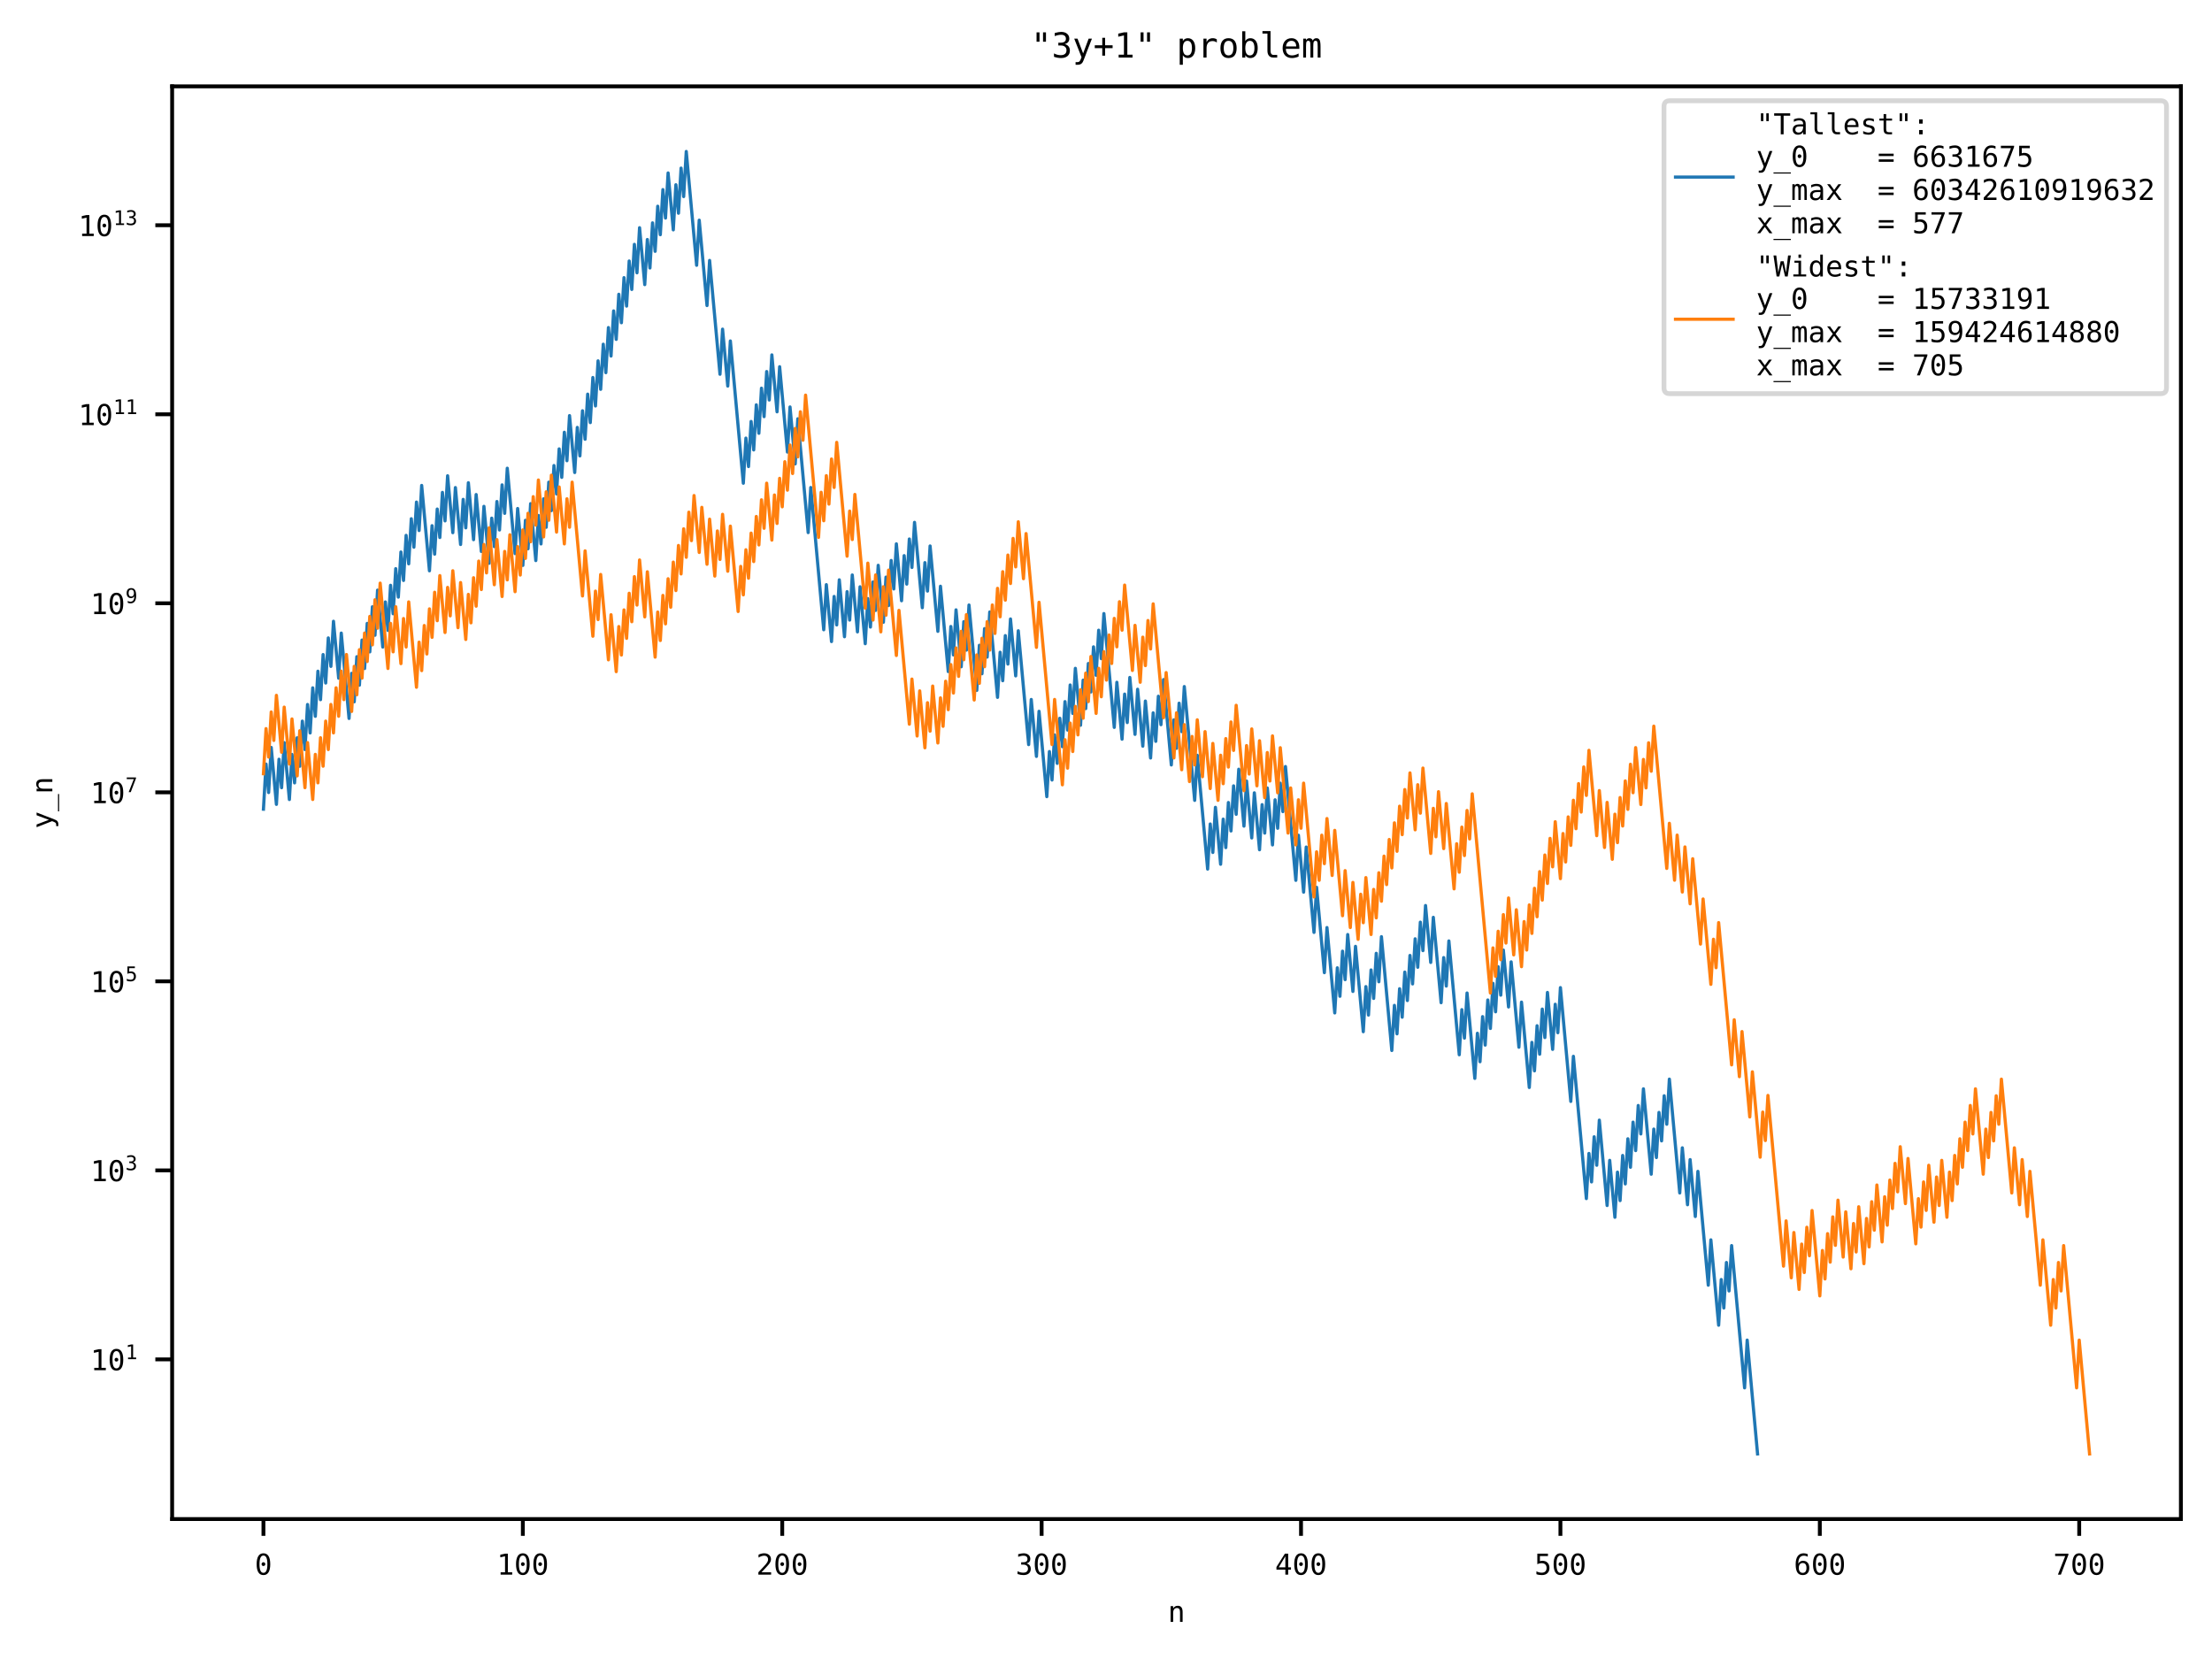 <?xml version="1.0" encoding="utf-8" standalone="no"?>
<!DOCTYPE svg PUBLIC "-//W3C//DTD SVG 1.1//EN"
  "http://www.w3.org/Graphics/SVG/1.1/DTD/svg11.dtd">
<!-- Created with matplotlib (https://matplotlib.org/) -->
<svg height="345.6pt" version="1.1" viewBox="0 0 460.8 345.6" width="460.8pt" xmlns="http://www.w3.org/2000/svg" xmlns:xlink="http://www.w3.org/1999/xlink">
 <defs>
  <style type="text/css">*{stroke-linecap:butt;stroke-linejoin:round;}</style>
 </defs>
 <g id="figure_1">
  <g id="patch_1">
   <path d="M 0 345.6 
L 460.8 345.6 
L 460.8 0 
L 0 0 
z
" style="fill:#ffffff;"/>
  </g>
  <g id="axes_1">
   <g id="patch_2">
    <path d="M 35.859 316.442 
L 454.32 316.442 
L 454.32 17.989 
L 35.859 17.989 
z
" style="fill:#ffffff;"/>
   </g>
   <g id="matplotlib.axis_1">
    <g id="xtick_1">
     <g id="line2d_1">
      <defs>
       <path d="M 0 0 
L 0 3.5 
" id="m5a8836cdc7" style="stroke:#000000;stroke-width:0.8;"/>
      </defs>
      <g>
       <use style="stroke:#000000;stroke-width:0.8;" x="54.88" xlink:href="#m5a8836cdc7" y="316.442"/>
      </g>
     </g>
     <g id="text_1">
      <!-- 0 -->
      <g transform="translate(53.074 328.033)scale(0.06 -0.06)">
       <defs>
        <path d="M 23.578 36.625 
Q 23.578 39.312 25.453 41.266 
Q 27.344 43.219 29.984 43.219 
Q 32.719 43.219 34.672 41.266 
Q 36.625 39.312 36.625 36.625 
Q 36.625 33.891 34.688 31.984 
Q 32.766 30.078 29.984 30.078 
Q 27.25 30.078 25.406 31.938 
Q 23.578 33.797 23.578 36.625 
z
M 30.078 66.406 
Q 23.188 66.406 19.797 58.984 
Q 16.406 51.562 16.406 36.375 
Q 16.406 21.234 19.797 13.812 
Q 23.188 6.391 30.078 6.391 
Q 37.016 6.391 40.406 13.812 
Q 43.797 21.234 43.797 36.375 
Q 43.797 51.562 40.406 58.984 
Q 37.016 66.406 30.078 66.406 
z
M 30.078 74.219 
Q 41.75 74.219 47.734 64.641 
Q 53.719 55.078 53.719 36.375 
Q 53.719 17.719 47.734 8.141 
Q 41.75 -1.422 30.078 -1.422 
Q 18.406 -1.422 12.453 8.141 
Q 6.5 17.719 6.5 36.375 
Q 6.5 55.078 12.453 64.641 
Q 18.406 74.219 30.078 74.219 
z
" id="DejaVuSansMono-48"/>
       </defs>
       <use xlink:href="#DejaVuSansMono-48"/>
      </g>
     </g>
    </g>
    <g id="xtick_2">
     <g id="line2d_2">
      <g>
       <use style="stroke:#000000;stroke-width:0.8;" x="108.917" xlink:href="#m5a8836cdc7" y="316.442"/>
      </g>
     </g>
     <g id="text_2">
      <!-- 100 -->
      <g transform="translate(103.498 328.033)scale(0.06 -0.06)">
       <defs>
        <path d="M 13.188 8.297 
L 28.516 8.297 
L 28.516 64.016 
L 12.016 60.297 
L 12.016 69.281 
L 28.422 72.906 
L 38.281 72.906 
L 38.281 8.297 
L 53.422 8.297 
L 53.422 0 
L 13.188 0 
z
" id="DejaVuSansMono-49"/>
       </defs>
       <use xlink:href="#DejaVuSansMono-49"/>
       <use x="60.205" xlink:href="#DejaVuSansMono-48"/>
       <use x="120.41" xlink:href="#DejaVuSansMono-48"/>
      </g>
     </g>
    </g>
    <g id="xtick_3">
     <g id="line2d_3">
      <g>
       <use style="stroke:#000000;stroke-width:0.8;" x="162.953" xlink:href="#m5a8836cdc7" y="316.442"/>
      </g>
     </g>
     <g id="text_3">
      <!-- 200 -->
      <g transform="translate(157.535 328.033)scale(0.06 -0.06)">
       <defs>
        <path d="M 18.219 8.297 
L 51.703 8.297 
L 51.703 0 
L 7.422 0 
L 7.422 8.297 
Q 16.547 17.922 23.375 25.297 
Q 30.219 32.672 32.812 35.688 
Q 37.703 41.656 39.406 45.344 
Q 41.109 49.031 41.109 52.875 
Q 41.109 58.984 37.516 62.453 
Q 33.938 65.922 27.688 65.922 
Q 23.25 65.922 18.359 64.312 
Q 13.484 62.703 8.016 59.422 
L 8.016 69.391 
Q 13.031 71.781 17.891 73 
Q 22.75 74.219 27.484 74.219 
Q 38.188 74.219 44.703 68.531 
Q 51.219 62.844 51.219 53.609 
Q 51.219 48.922 49.047 44.234 
Q 46.875 39.547 42 33.891 
Q 39.266 30.719 34.062 25.094 
Q 28.859 19.484 18.219 8.297 
z
" id="DejaVuSansMono-50"/>
       </defs>
       <use xlink:href="#DejaVuSansMono-50"/>
       <use x="60.205" xlink:href="#DejaVuSansMono-48"/>
       <use x="120.41" xlink:href="#DejaVuSansMono-48"/>
      </g>
     </g>
    </g>
    <g id="xtick_4">
     <g id="line2d_4">
      <g>
       <use style="stroke:#000000;stroke-width:0.8;" x="216.99" xlink:href="#m5a8836cdc7" y="316.442"/>
      </g>
     </g>
     <g id="text_4">
      <!-- 300 -->
      <g transform="translate(211.572 328.033)scale(0.06 -0.06)">
       <defs>
        <path d="M 37.891 39.016 
Q 45.062 37.109 48.875 32.25 
Q 52.688 27.391 52.688 20.125 
Q 52.688 10.062 45.922 4.312 
Q 39.156 -1.422 27.203 -1.422 
Q 22.172 -1.422 16.938 -0.484 
Q 11.719 0.438 6.688 2.203 
L 6.688 12.016 
Q 11.672 9.422 16.5 8.156 
Q 21.344 6.891 26.125 6.891 
Q 34.234 6.891 38.578 10.547 
Q 42.922 14.203 42.922 21.094 
Q 42.922 27.438 38.578 31.172 
Q 34.234 34.906 26.812 34.906 
L 19.281 34.906 
L 19.281 43.016 
L 26.812 43.016 
Q 33.594 43.016 37.406 45.984 
Q 41.219 48.969 41.219 54.297 
Q 41.219 59.906 37.672 62.906 
Q 34.125 65.922 27.594 65.922 
Q 23.25 65.922 18.609 64.938 
Q 13.969 63.969 8.891 62.016 
L 8.891 71.094 
Q 14.797 72.656 19.406 73.438 
Q 24.031 74.219 27.594 74.219 
Q 38.234 74.219 44.609 68.875 
Q 50.984 63.531 50.984 54.688 
Q 50.984 48.688 47.625 44.672 
Q 44.281 40.672 37.891 39.016 
z
" id="DejaVuSansMono-51"/>
       </defs>
       <use xlink:href="#DejaVuSansMono-51"/>
       <use x="60.205" xlink:href="#DejaVuSansMono-48"/>
       <use x="120.41" xlink:href="#DejaVuSansMono-48"/>
      </g>
     </g>
    </g>
    <g id="xtick_5">
     <g id="line2d_5">
      <g>
       <use style="stroke:#000000;stroke-width:0.8;" x="271.027" xlink:href="#m5a8836cdc7" y="316.442"/>
      </g>
     </g>
     <g id="text_5">
      <!-- 400 -->
      <g transform="translate(265.609 328.033)scale(0.06 -0.06)">
       <defs>
        <path d="M 35.891 63.922 
L 12.891 25.391 
L 35.891 25.391 
z
M 34.281 72.906 
L 45.703 72.906 
L 45.703 25.391 
L 55.422 25.391 
L 55.422 17.391 
L 45.703 17.391 
L 45.703 0 
L 35.891 0 
L 35.891 17.391 
L 4.984 17.391 
L 4.984 26.703 
z
" id="DejaVuSansMono-52"/>
       </defs>
       <use xlink:href="#DejaVuSansMono-52"/>
       <use x="60.205" xlink:href="#DejaVuSansMono-48"/>
       <use x="120.41" xlink:href="#DejaVuSansMono-48"/>
      </g>
     </g>
    </g>
    <g id="xtick_6">
     <g id="line2d_6">
      <g>
       <use style="stroke:#000000;stroke-width:0.8;" x="325.064" xlink:href="#m5a8836cdc7" y="316.442"/>
      </g>
     </g>
     <g id="text_6">
      <!-- 500 -->
      <g transform="translate(319.646 328.033)scale(0.06 -0.06)">
       <defs>
        <path d="M 10.109 72.906 
L 47.016 72.906 
L 47.016 64.594 
L 19.094 64.594 
L 19.094 46.688 
Q 21.188 47.469 23.312 47.828 
Q 25.438 48.188 27.594 48.188 
Q 38.922 48.188 45.562 41.5 
Q 52.203 34.812 52.203 23.391 
Q 52.203 11.859 45.234 5.219 
Q 38.281 -1.422 26.219 -1.422 
Q 20.406 -1.422 15.594 -0.641 
Q 10.797 0.141 6.984 1.703 
L 6.984 11.719 
Q 11.469 9.281 16.016 8.078 
Q 20.562 6.891 25.297 6.891 
Q 33.453 6.891 37.859 11.188 
Q 42.281 15.484 42.281 23.391 
Q 42.281 31.203 37.719 35.547 
Q 33.156 39.891 25 39.891 
Q 21.047 39.891 17.281 38.984 
Q 13.531 38.094 10.109 36.281 
z
" id="DejaVuSansMono-53"/>
       </defs>
       <use xlink:href="#DejaVuSansMono-53"/>
       <use x="60.205" xlink:href="#DejaVuSansMono-48"/>
       <use x="120.41" xlink:href="#DejaVuSansMono-48"/>
      </g>
     </g>
    </g>
    <g id="xtick_7">
     <g id="line2d_7">
      <g>
       <use style="stroke:#000000;stroke-width:0.8;" x="379.101" xlink:href="#m5a8836cdc7" y="316.442"/>
      </g>
     </g>
     <g id="text_7">
      <!-- 600 -->
      <g transform="translate(373.682 328.033)scale(0.06 -0.06)">
       <defs>
        <path d="M 48.391 71.297 
L 48.391 62.203 
Q 45.312 64.016 41.844 64.969 
Q 38.375 65.922 34.625 65.922 
Q 25.25 65.922 20.406 58.859 
Q 15.578 51.812 15.578 38.094 
Q 17.922 42.969 22.062 45.578 
Q 26.219 48.188 31.594 48.188 
Q 42.141 48.188 47.922 41.719 
Q 53.719 35.25 53.719 23.391 
Q 53.719 11.578 47.75 5.078 
Q 41.797 -1.422 31 -1.422 
Q 18.312 -1.422 12.406 7.688 
Q 6.5 16.797 6.5 36.375 
Q 6.5 54.828 13.594 64.516 
Q 20.703 74.219 34.188 74.219 
Q 37.797 74.219 41.406 73.453 
Q 45.016 72.703 48.391 71.297 
z
M 30.812 40.484 
Q 24.516 40.484 20.891 35.938 
Q 17.281 31.391 17.281 23.391 
Q 17.281 15.375 20.891 10.828 
Q 24.516 6.297 30.812 6.297 
Q 37.359 6.297 40.672 10.609 
Q 44 14.938 44 23.391 
Q 44 31.891 40.672 36.188 
Q 37.359 40.484 30.812 40.484 
z
" id="DejaVuSansMono-54"/>
       </defs>
       <use xlink:href="#DejaVuSansMono-54"/>
       <use x="60.205" xlink:href="#DejaVuSansMono-48"/>
       <use x="120.41" xlink:href="#DejaVuSansMono-48"/>
      </g>
     </g>
    </g>
    <g id="xtick_8">
     <g id="line2d_8">
      <g>
       <use style="stroke:#000000;stroke-width:0.8;" x="433.138" xlink:href="#m5a8836cdc7" y="316.442"/>
      </g>
     </g>
     <g id="text_8">
      <!-- 700 -->
      <g transform="translate(427.719 328.033)scale(0.06 -0.06)">
       <defs>
        <path d="M 6.781 72.906 
L 52.688 72.906 
L 52.688 68.703 
L 26.609 0 
L 16.312 0 
L 41.703 64.594 
L 6.781 64.594 
z
" id="DejaVuSansMono-55"/>
       </defs>
       <use xlink:href="#DejaVuSansMono-55"/>
       <use x="60.205" xlink:href="#DejaVuSansMono-48"/>
       <use x="120.41" xlink:href="#DejaVuSansMono-48"/>
      </g>
     </g>
    </g>
    <g id="text_9">
     <!-- n -->
     <g transform="translate(243.283 337.872)scale(0.06 -0.06)">
      <defs>
       <path d="M 51.312 33.891 
L 51.312 0 
L 42.281 0 
L 42.281 33.891 
Q 42.281 41.266 39.688 44.719 
Q 37.109 48.188 31.594 48.188 
Q 25.297 48.188 21.891 43.719 
Q 18.5 39.266 18.5 30.906 
L 18.5 0 
L 9.516 0 
L 9.516 54.688 
L 18.5 54.688 
L 18.5 46.484 
Q 20.906 51.172 25 53.578 
Q 29.109 56 34.719 56 
Q 43.062 56 47.188 50.5 
Q 51.312 45.016 51.312 33.891 
z
" id="DejaVuSansMono-110"/>
      </defs>
      <use xlink:href="#DejaVuSansMono-110"/>
     </g>
    </g>
   </g>
   <g id="matplotlib.axis_2">
    <g id="ytick_1">
     <g id="line2d_9">
      <defs>
       <path d="M 0 0 
L -3.5 0 
" id="ma0b240dcab" style="stroke:#000000;stroke-width:0.8;"/>
      </defs>
      <g>
       <use style="stroke:#000000;stroke-width:0.8;" x="35.859" xlink:href="#ma0b240dcab" y="283.188"/>
      </g>
     </g>
     <g id="text_10">
      <!-- $\mathdefault{10^{1}}$ -->
      <g transform="translate(18.839 285.483)scale(0.06 -0.06)">
       <use transform="translate(0 0.684)" xlink:href="#DejaVuSansMono-49"/>
       <use transform="translate(60.205 0.684)" xlink:href="#DejaVuSansMono-48"/>
       <use transform="translate(121.367 38.966)scale(0.7)" xlink:href="#DejaVuSansMono-49"/>
      </g>
     </g>
    </g>
    <g id="ytick_2">
     <g id="line2d_10">
      <g>
       <use style="stroke:#000000;stroke-width:0.8;" x="35.859" xlink:href="#ma0b240dcab" y="243.811"/>
      </g>
     </g>
     <g id="text_11">
      <!-- $\mathdefault{10^{3}}$ -->
      <g transform="translate(18.839 246.106)scale(0.06 -0.06)">
       <use transform="translate(0 0.766)" xlink:href="#DejaVuSansMono-49"/>
       <use transform="translate(60.205 0.766)" xlink:href="#DejaVuSansMono-48"/>
       <use transform="translate(121.367 39.047)scale(0.7)" xlink:href="#DejaVuSansMono-51"/>
      </g>
     </g>
    </g>
    <g id="ytick_3">
     <g id="line2d_11">
      <g>
       <use style="stroke:#000000;stroke-width:0.8;" x="35.859" xlink:href="#ma0b240dcab" y="204.433"/>
      </g>
     </g>
     <g id="text_12">
      <!-- $\mathdefault{10^{5}}$ -->
      <g transform="translate(18.839 206.729)scale(0.06 -0.06)">
       <use transform="translate(0 0.684)" xlink:href="#DejaVuSansMono-49"/>
       <use transform="translate(60.205 0.684)" xlink:href="#DejaVuSansMono-48"/>
       <use transform="translate(121.367 38.966)scale(0.7)" xlink:href="#DejaVuSansMono-53"/>
      </g>
     </g>
    </g>
    <g id="ytick_4">
     <g id="line2d_12">
      <g>
       <use style="stroke:#000000;stroke-width:0.8;" x="35.859" xlink:href="#ma0b240dcab" y="165.056"/>
      </g>
     </g>
     <g id="text_13">
      <!-- $\mathdefault{10^{7}}$ -->
      <g transform="translate(18.839 167.352)scale(0.06 -0.06)">
       <use transform="translate(0 0.684)" xlink:href="#DejaVuSansMono-49"/>
       <use transform="translate(60.205 0.684)" xlink:href="#DejaVuSansMono-48"/>
       <use transform="translate(121.367 38.966)scale(0.7)" xlink:href="#DejaVuSansMono-55"/>
      </g>
     </g>
    </g>
    <g id="ytick_5">
     <g id="line2d_13">
      <g>
       <use style="stroke:#000000;stroke-width:0.8;" x="35.859" xlink:href="#ma0b240dcab" y="125.679"/>
      </g>
     </g>
     <g id="text_14">
      <!-- $\mathdefault{10^{9}}$ -->
      <g transform="translate(18.839 127.974)scale(0.06 -0.06)">
       <defs>
        <path d="M 29.109 32.328 
Q 35.406 32.328 38.984 36.859 
Q 42.578 41.406 42.578 49.422 
Q 42.578 57.422 38.984 61.953 
Q 35.406 66.5 29.109 66.5 
Q 22.562 66.5 19.234 62.172 
Q 15.922 57.859 15.922 49.422 
Q 15.922 40.922 19.219 36.625 
Q 22.516 32.328 29.109 32.328 
z
M 11.531 1.516 
L 11.531 10.594 
Q 14.594 8.797 18.062 7.844 
Q 21.531 6.891 25.297 6.891 
Q 34.672 6.891 39.469 13.938 
Q 44.281 21 44.281 34.719 
Q 42 29.828 37.844 27.219 
Q 33.688 24.609 28.328 24.609 
Q 17.781 24.609 11.984 31.094 
Q 6.203 37.594 6.203 49.516 
Q 6.203 61.281 12.125 67.75 
Q 18.062 74.219 28.906 74.219 
Q 41.609 74.219 47.516 65.078 
Q 53.422 55.953 53.422 36.375 
Q 53.422 17.969 46.312 8.266 
Q 39.203 -1.422 25.688 -1.422 
Q 22.125 -1.422 18.5 -0.656 
Q 14.891 0.094 11.531 1.516 
z
" id="DejaVuSansMono-57"/>
       </defs>
       <use transform="translate(0 0.766)" xlink:href="#DejaVuSansMono-49"/>
       <use transform="translate(60.205 0.766)" xlink:href="#DejaVuSansMono-48"/>
       <use transform="translate(121.367 39.047)scale(0.7)" xlink:href="#DejaVuSansMono-57"/>
      </g>
     </g>
    </g>
    <g id="ytick_6">
     <g id="line2d_14">
      <g>
       <use style="stroke:#000000;stroke-width:0.8;" x="35.859" xlink:href="#ma0b240dcab" y="86.302"/>
      </g>
     </g>
     <g id="text_15">
      <!-- $\mathdefault{10^{11}}$ -->
      <g transform="translate(16.319 88.597)scale(0.06 -0.06)">
       <use transform="translate(0 0.684)" xlink:href="#DejaVuSansMono-49"/>
       <use transform="translate(60.205 0.684)" xlink:href="#DejaVuSansMono-48"/>
       <use transform="translate(121.367 38.966)scale(0.7)" xlink:href="#DejaVuSansMono-49"/>
       <use transform="translate(163.511 38.966)scale(0.7)" xlink:href="#DejaVuSansMono-49"/>
      </g>
     </g>
    </g>
    <g id="ytick_7">
     <g id="line2d_15">
      <g>
       <use style="stroke:#000000;stroke-width:0.8;" x="35.859" xlink:href="#ma0b240dcab" y="46.925"/>
      </g>
     </g>
     <g id="text_16">
      <!-- $\mathdefault{10^{13}}$ -->
      <g transform="translate(16.319 49.22)scale(0.06 -0.06)">
       <use transform="translate(0 0.766)" xlink:href="#DejaVuSansMono-49"/>
       <use transform="translate(60.205 0.766)" xlink:href="#DejaVuSansMono-48"/>
       <use transform="translate(121.367 39.047)scale(0.7)" xlink:href="#DejaVuSansMono-49"/>
       <use transform="translate(163.511 39.047)scale(0.7)" xlink:href="#DejaVuSansMono-51"/>
      </g>
     </g>
    </g>
    <g id="text_17">
     <!-- y_n -->
     <g transform="translate(10.904 172.634)rotate(-90)scale(0.06 -0.06)">
      <defs>
       <path d="M 41.891 17.578 
Q 39.656 11.859 36.188 2.547 
Q 31.344 -10.359 29.688 -13.188 
Q 27.438 -17 24.062 -18.891 
Q 20.703 -20.797 16.219 -20.797 
L 8.984 -20.797 
L 8.984 -13.281 
L 14.312 -13.281 
Q 18.266 -13.281 20.5 -10.984 
Q 22.75 -8.688 26.219 0.875 
L 5.078 54.688 
L 14.594 54.688 
L 30.812 11.922 
L 46.781 54.688 
L 56.297 54.688 
z
" id="DejaVuSansMono-121"/>
       <path d="M 60.203 -19.672 
L 60.203 -23.578 
L 0 -23.578 
L 0 -19.672 
z
" id="DejaVuSansMono-95"/>
      </defs>
      <use xlink:href="#DejaVuSansMono-121"/>
      <use x="60.205" xlink:href="#DejaVuSansMono-95"/>
      <use x="120.41" xlink:href="#DejaVuSansMono-110"/>
     </g>
    </g>
   </g>
   <g id="line2d_16">
    <path clip-path="url(#pf93a95867d)" d="M 54.88 168.568 
L 55.42 159.174 
L 55.96 165.101 
L 56.501 155.707 
L 57.582 167.561 
L 58.122 158.167 
L 58.662 164.094 
L 59.203 154.7 
L 60.283 166.554 
L 60.824 157.16 
L 61.364 163.087 
L 61.905 153.693 
L 62.445 159.62 
L 62.985 150.226 
L 63.526 156.153 
L 64.066 146.759 
L 64.606 152.686 
L 65.147 143.292 
L 65.687 149.219 
L 66.227 139.825 
L 66.768 145.752 
L 67.308 136.358 
L 67.849 142.285 
L 68.389 132.891 
L 68.929 138.818 
L 69.47 129.424 
L 70.55 141.278 
L 71.091 131.884 
L 72.712 149.665 
L 73.252 140.271 
L 73.793 146.198 
L 74.333 136.804 
L 74.873 142.731 
L 75.414 133.337 
L 75.954 139.264 
L 76.494 129.87 
L 77.035 135.797 
L 77.575 126.403 
L 78.116 132.33 
L 78.656 122.936 
L 79.737 134.79 
L 80.277 125.396 
L 80.817 131.323 
L 81.358 121.929 
L 81.898 127.856 
L 82.439 118.462 
L 82.979 124.389 
L 83.519 114.995 
L 84.06 120.922 
L 84.6 111.528 
L 85.14 117.455 
L 85.681 108.061 
L 86.221 113.988 
L 86.761 104.594 
L 87.302 110.521 
L 87.842 101.127 
L 89.463 118.907 
L 90.004 109.513 
L 90.544 115.44 
L 91.084 106.046 
L 91.625 111.973 
L 92.165 102.579 
L 92.706 108.506 
L 93.246 99.113 
L 94.327 110.966 
L 94.867 101.572 
L 95.948 113.426 
L 96.488 104.032 
L 97.028 109.959 
L 97.569 100.565 
L 98.65 112.419 
L 99.19 103.025 
L 100.271 114.879 
L 100.811 105.485 
L 101.892 117.339 
L 102.432 107.945 
L 102.972 113.872 
L 103.513 104.478 
L 104.053 110.405 
L 104.594 101.011 
L 105.134 106.938 
L 105.674 97.544 
L 107.295 115.324 
L 107.836 105.931 
L 108.917 117.784 
L 109.457 108.39 
L 109.997 114.317 
L 110.538 104.923 
L 111.618 116.777 
L 112.159 107.383 
L 112.699 113.31 
L 113.239 103.916 
L 113.78 109.843 
L 114.32 100.449 
L 114.861 106.376 
L 115.401 96.982 
L 115.941 102.909 
L 116.482 93.515 
L 117.022 99.442 
L 117.562 90.048 
L 118.103 95.975 
L 118.643 86.581 
L 119.724 98.435 
L 120.264 89.041 
L 120.805 94.968 
L 121.345 85.574 
L 121.885 91.501 
L 122.426 82.107 
L 122.966 88.034 
L 123.506 78.64 
L 124.047 84.567 
L 124.587 75.173 
L 125.128 81.1 
L 125.668 71.706 
L 126.208 77.633 
L 126.749 68.239 
L 127.289 74.166 
L 127.829 64.772 
L 128.37 70.699 
L 128.91 61.305 
L 129.451 67.232 
L 129.991 57.838 
L 130.531 63.765 
L 131.072 54.371 
L 131.612 60.298 
L 132.152 50.904 
L 132.693 56.831 
L 133.233 47.437 
L 134.314 59.291 
L 134.854 49.897 
L 135.395 55.824 
L 135.935 46.43 
L 136.475 52.357 
L 137.016 42.963 
L 137.556 48.89 
L 138.096 39.496 
L 138.637 45.423 
L 139.177 36.029 
L 140.258 47.883 
L 140.798 38.489 
L 141.339 44.416 
L 141.879 35.022 
L 142.419 40.949 
L 142.96 31.555 
L 145.121 55.263 
L 145.662 45.869 
L 147.283 63.649 
L 147.823 54.256 
L 149.985 77.963 
L 150.525 68.569 
L 151.606 80.423 
L 152.146 71.029 
L 154.848 100.663 
L 155.388 91.269 
L 155.929 97.196 
L 156.469 87.802 
L 157.009 93.729 
L 157.55 84.335 
L 158.09 90.262 
L 158.63 80.868 
L 159.171 86.795 
L 159.711 77.401 
L 160.252 83.328 
L 160.792 73.934 
L 161.873 85.788 
L 162.413 76.394 
L 164.034 94.175 
L 164.574 84.781 
L 165.655 96.635 
L 166.196 87.241 
L 168.357 110.948 
L 168.897 101.555 
L 171.599 131.189 
L 172.14 121.795 
L 173.22 133.649 
L 173.761 124.255 
L 174.301 130.182 
L 174.841 120.788 
L 175.922 132.642 
L 176.463 123.248 
L 177.003 129.175 
L 177.543 119.781 
L 178.624 131.634 
L 179.164 122.241 
L 180.245 134.094 
L 180.786 124.7 
L 181.326 130.627 
L 181.866 121.233 
L 182.407 127.16 
L 182.947 117.766 
L 184.028 129.62 
L 184.568 120.226 
L 185.108 126.153 
L 185.649 116.759 
L 186.189 122.686 
L 186.73 113.292 
L 187.81 125.146 
L 188.351 115.752 
L 188.891 121.679 
L 189.431 112.285 
L 189.972 118.212 
L 190.512 108.818 
L 192.133 126.599 
L 192.674 117.205 
L 193.214 123.132 
L 193.754 113.738 
L 195.375 131.519 
L 195.916 122.125 
L 197.537 139.905 
L 198.077 130.511 
L 198.618 136.438 
L 199.158 127.044 
L 200.239 138.898 
L 200.779 129.504 
L 201.32 135.431 
L 201.86 126.037 
L 203.481 143.818 
L 204.021 134.424 
L 204.562 140.351 
L 205.102 130.957 
L 205.642 136.884 
L 206.183 127.49 
L 207.804 145.271 
L 208.344 135.877 
L 208.885 141.804 
L 209.425 132.41 
L 209.965 138.337 
L 210.506 128.943 
L 211.587 140.797 
L 212.127 131.403 
L 214.288 155.11 
L 214.829 145.716 
L 215.909 157.57 
L 216.45 148.176 
L 218.071 165.957 
L 218.611 156.563 
L 219.152 162.49 
L 219.692 153.096 
L 220.232 159.023 
L 220.773 149.629 
L 221.313 155.556 
L 221.854 146.162 
L 222.394 152.089 
L 222.934 142.695 
L 223.475 148.622 
L 224.015 139.228 
L 225.096 151.082 
L 225.636 141.688 
L 226.176 147.615 
L 226.717 138.221 
L 227.257 144.148 
L 227.798 134.754 
L 228.338 140.681 
L 228.878 131.287 
L 229.419 137.214 
L 229.959 127.82 
L 232.121 151.527 
L 232.661 142.133 
L 233.742 153.987 
L 234.282 144.593 
L 234.822 150.52 
L 235.363 141.126 
L 236.443 152.98 
L 236.984 143.586 
L 238.065 155.44 
L 238.605 146.046 
L 239.686 157.9 
L 240.226 148.506 
L 240.766 154.433 
L 241.307 145.039 
L 241.847 150.966 
L 242.388 141.572 
L 244.009 159.353 
L 244.549 149.959 
L 245.089 155.886 
L 245.63 146.492 
L 246.17 152.419 
L 246.71 143.025 
L 248.872 166.732 
L 249.412 157.338 
L 251.574 181.046 
L 252.114 171.652 
L 252.655 177.579 
L 253.195 168.185 
L 254.276 180.039 
L 254.816 170.645 
L 255.356 176.572 
L 255.897 167.178 
L 256.437 173.105 
L 256.977 163.711 
L 257.518 169.638 
L 258.058 160.244 
L 259.139 172.097 
L 259.679 162.704 
L 260.76 174.557 
L 261.3 165.163 
L 262.381 177.017 
L 262.922 167.623 
L 263.462 173.55 
L 264.002 164.156 
L 265.083 176.01 
L 265.623 166.616 
L 266.164 172.543 
L 266.704 163.149 
L 267.244 169.076 
L 267.785 159.682 
L 269.946 183.39 
L 270.487 173.996 
L 271.567 185.85 
L 272.108 176.456 
L 273.729 194.236 
L 274.269 184.842 
L 275.89 202.623 
L 276.431 193.229 
L 278.052 211.01 
L 278.592 201.616 
L 279.133 207.543 
L 279.673 198.149 
L 280.213 204.076 
L 280.754 194.682 
L 281.834 206.535 
L 282.375 197.142 
L 283.996 214.922 
L 284.536 205.528 
L 285.077 211.455 
L 285.617 202.061 
L 286.157 207.988 
L 286.698 198.594 
L 287.238 204.521 
L 287.778 195.127 
L 289.94 218.835 
L 290.48 209.441 
L 291.021 215.367 
L 291.561 205.973 
L 292.101 211.9 
L 292.642 202.506 
L 293.182 208.433 
L 293.723 199.039 
L 294.263 204.966 
L 294.803 195.572 
L 295.344 201.499 
L 295.884 192.105 
L 296.424 198.032 
L 296.965 188.638 
L 298.045 200.492 
L 298.586 191.098 
L 300.207 208.879 
L 300.747 199.485 
L 301.288 205.412 
L 301.828 196.018 
L 303.99 219.725 
L 304.53 210.331 
L 305.07 216.258 
L 305.611 206.864 
L 307.232 224.645 
L 307.772 215.251 
L 308.312 221.177 
L 308.853 211.783 
L 309.393 217.71 
L 309.934 208.316 
L 310.474 214.243 
L 311.014 204.849 
L 311.555 210.776 
L 312.095 201.382 
L 312.635 207.309 
L 313.176 197.915 
L 314.257 209.769 
L 314.797 200.375 
L 316.418 218.155 
L 316.958 208.762 
L 318.579 226.542 
L 319.12 217.148 
L 319.66 223.075 
L 320.201 213.681 
L 320.741 219.607 
L 321.281 210.213 
L 321.822 216.14 
L 322.362 206.746 
L 323.443 218.6 
L 323.983 209.206 
L 324.524 215.133 
L 325.064 205.739 
L 327.225 229.446 
L 327.766 220.052 
L 330.468 249.686 
L 331.008 240.287 
L 331.548 246.214 
L 332.089 236.816 
L 332.629 242.743 
L 333.169 233.347 
L 334.791 251.127 
L 335.331 241.727 
L 336.412 253.58 
L 336.952 244.178 
L 337.492 250.104 
L 338.033 240.705 
L 338.573 246.631 
L 339.113 237.234 
L 339.654 243.16 
L 340.194 233.764 
L 340.735 239.691 
L 341.275 230.295 
L 341.815 236.222 
L 342.356 226.827 
L 343.977 244.608 
L 344.517 235.211 
L 345.058 241.138 
L 345.598 231.742 
L 346.138 237.668 
L 346.679 228.273 
L 347.219 234.2 
L 347.759 224.805 
L 349.921 248.513 
L 350.461 239.114 
L 351.542 250.968 
L 352.082 241.567 
L 353.163 253.421 
L 353.703 244.018 
L 355.865 267.726 
L 356.405 258.285 
L 358.026 276.066 
L 358.567 266.549 
L 359.107 272.476 
L 359.647 263.001 
L 360.188 268.928 
L 360.728 259.48 
L 363.43 289.115 
L 363.97 279.169 
L 366.132 302.876 
L 366.132 302.876 
" style="fill:none;stroke:#1f77b4;stroke-linecap:square;stroke-width:0.667;"/>
   </g>
   <g id="line2d_17">
    <path clip-path="url(#pf93a95867d)" d="M 54.88 161.181 
L 55.42 151.787 
L 55.96 157.714 
L 56.501 148.32 
L 57.041 154.247 
L 57.582 144.853 
L 58.662 156.707 
L 59.203 147.313 
L 60.283 159.167 
L 60.824 149.773 
L 61.905 161.627 
L 62.445 152.233 
L 63.526 164.087 
L 64.066 154.693 
L 65.147 166.547 
L 65.687 157.153 
L 66.227 163.08 
L 66.768 153.686 
L 67.308 159.613 
L 67.849 150.219 
L 68.389 156.146 
L 68.929 146.752 
L 69.47 152.679 
L 70.01 143.285 
L 70.55 149.212 
L 71.091 139.818 
L 71.631 145.745 
L 72.172 136.351 
L 73.252 148.204 
L 73.793 138.811 
L 74.333 144.737 
L 74.873 135.344 
L 75.414 141.27 
L 75.954 131.877 
L 76.494 137.803 
L 77.035 128.41 
L 77.575 134.336 
L 78.116 124.943 
L 78.656 130.869 
L 79.196 121.476 
L 80.817 139.256 
L 81.358 129.862 
L 81.898 135.789 
L 82.439 126.395 
L 83.519 138.249 
L 84.06 128.855 
L 84.6 134.782 
L 85.14 125.388 
L 86.761 143.169 
L 87.302 133.775 
L 87.842 139.702 
L 88.383 130.308 
L 88.923 136.235 
L 89.463 126.841 
L 90.004 132.768 
L 90.544 123.374 
L 91.084 129.301 
L 91.625 119.907 
L 92.706 131.761 
L 93.246 122.367 
L 93.786 128.294 
L 94.327 118.9 
L 95.407 130.754 
L 95.948 121.36 
L 97.028 133.213 
L 97.569 123.82 
L 98.109 129.746 
L 98.65 120.353 
L 99.19 126.28 
L 99.73 116.886 
L 100.271 122.813 
L 100.811 113.419 
L 101.351 119.346 
L 101.892 109.952 
L 102.972 121.805 
L 103.513 112.412 
L 104.594 124.265 
L 105.134 114.871 
L 105.674 120.798 
L 106.215 111.404 
L 107.295 123.258 
L 107.836 113.864 
L 108.376 119.791 
L 108.917 110.397 
L 109.457 116.324 
L 109.997 106.93 
L 110.538 112.857 
L 111.078 103.463 
L 111.618 109.39 
L 112.159 99.996 
L 113.239 111.85 
L 113.78 102.456 
L 114.32 108.383 
L 114.861 98.989 
L 115.941 110.843 
L 116.482 101.449 
L 117.562 113.303 
L 118.103 103.909 
L 118.643 109.836 
L 119.184 100.442 
L 121.345 124.149 
L 121.885 114.756 
L 123.506 132.536 
L 124.047 123.142 
L 124.587 129.069 
L 125.128 119.675 
L 126.749 137.456 
L 127.289 128.062 
L 128.37 139.916 
L 128.91 130.522 
L 129.451 136.449 
L 129.991 127.055 
L 130.531 132.982 
L 131.072 123.588 
L 131.612 129.515 
L 132.152 120.121 
L 132.693 126.048 
L 133.233 116.654 
L 134.314 128.508 
L 134.854 119.114 
L 136.475 136.894 
L 137.016 127.501 
L 137.556 133.427 
L 138.096 124.034 
L 138.637 129.96 
L 139.177 120.567 
L 139.718 126.493 
L 140.258 117.1 
L 140.798 123.026 
L 141.339 113.633 
L 141.879 119.559 
L 142.419 110.166 
L 142.96 116.092 
L 143.5 106.699 
L 144.04 112.625 
L 144.581 103.232 
L 145.662 115.085 
L 146.202 105.691 
L 147.283 117.545 
L 147.823 108.151 
L 148.904 120.005 
L 149.444 110.611 
L 149.985 116.538 
L 150.525 107.144 
L 151.606 118.998 
L 152.146 109.604 
L 153.767 127.385 
L 154.307 117.991 
L 154.848 123.918 
L 155.388 114.524 
L 155.929 120.451 
L 156.469 111.057 
L 157.009 116.984 
L 157.55 107.59 
L 158.09 113.517 
L 158.63 104.123 
L 159.171 110.05 
L 159.711 100.656 
L 160.792 112.51 
L 161.332 103.116 
L 161.873 109.043 
L 162.413 99.649 
L 162.953 105.576 
L 163.494 96.182 
L 164.034 102.109 
L 164.574 92.715 
L 165.115 98.642 
L 165.655 89.248 
L 166.196 95.175 
L 166.736 85.781 
L 167.276 91.708 
L 167.817 82.314 
L 170.519 111.948 
L 171.059 102.554 
L 171.599 108.481 
L 172.14 99.087 
L 172.68 105.014 
L 173.22 95.62 
L 173.761 101.547 
L 174.301 92.153 
L 176.463 115.861 
L 177.003 106.467 
L 177.543 112.394 
L 178.084 103 
L 180.245 126.707 
L 180.786 117.313 
L 181.866 129.167 
L 182.407 119.773 
L 183.487 131.627 
L 184.028 122.233 
L 184.568 128.16 
L 185.108 118.766 
L 186.73 136.547 
L 187.27 127.153 
L 189.431 150.86 
L 189.972 141.466 
L 191.053 153.32 
L 191.593 143.926 
L 192.674 155.78 
L 193.214 146.386 
L 193.754 152.313 
L 194.295 142.919 
L 195.375 154.773 
L 195.916 145.379 
L 196.456 151.306 
L 196.997 141.912 
L 197.537 147.839 
L 198.077 138.445 
L 198.618 144.372 
L 199.158 134.978 
L 199.698 140.905 
L 200.239 131.511 
L 200.779 137.438 
L 201.32 128.044 
L 202.941 145.825 
L 203.481 136.431 
L 204.021 142.358 
L 204.562 132.964 
L 205.102 138.891 
L 205.642 129.497 
L 206.183 135.424 
L 206.723 126.03 
L 207.264 131.957 
L 207.804 122.563 
L 208.344 128.49 
L 208.885 119.096 
L 209.425 125.023 
L 209.965 115.629 
L 210.506 121.556 
L 211.046 112.162 
L 211.587 118.089 
L 212.127 108.695 
L 213.208 120.549 
L 213.748 111.155 
L 215.909 134.862 
L 216.45 125.468 
L 219.152 155.103 
L 219.692 145.709 
L 221.313 163.489 
L 221.854 154.096 
L 222.394 160.022 
L 222.934 150.629 
L 223.475 156.555 
L 224.015 147.162 
L 224.555 153.088 
L 225.096 143.695 
L 225.636 149.621 
L 226.176 140.228 
L 226.717 146.154 
L 227.257 136.761 
L 228.338 148.614 
L 228.878 139.221 
L 229.419 145.147 
L 229.959 135.754 
L 230.499 141.68 
L 231.04 132.287 
L 231.58 138.213 
L 232.121 128.82 
L 232.661 134.746 
L 233.201 125.353 
L 233.742 131.279 
L 234.282 121.886 
L 235.903 139.666 
L 236.443 130.272 
L 237.524 142.126 
L 238.065 132.732 
L 238.605 138.659 
L 239.145 129.265 
L 239.686 135.192 
L 240.226 125.798 
L 242.388 149.506 
L 242.928 140.112 
L 244.549 157.892 
L 245.089 148.498 
L 246.17 160.352 
L 246.71 150.958 
L 247.791 162.812 
L 248.332 153.418 
L 248.872 159.345 
L 249.412 149.951 
L 250.493 161.805 
L 251.033 152.411 
L 252.114 164.265 
L 252.655 154.871 
L 253.735 166.725 
L 254.276 157.331 
L 254.816 163.258 
L 255.356 153.864 
L 255.897 159.791 
L 256.437 150.397 
L 256.977 156.324 
L 257.518 146.93 
L 259.139 164.71 
L 259.679 155.317 
L 260.22 161.243 
L 260.76 151.85 
L 261.841 163.703 
L 262.381 154.309 
L 263.462 166.163 
L 264.002 156.769 
L 264.543 162.696 
L 265.083 153.302 
L 266.164 165.156 
L 266.704 155.762 
L 268.325 173.543 
L 268.866 164.149 
L 269.946 176.003 
L 270.487 166.609 
L 271.027 172.536 
L 271.567 163.142 
L 273.729 186.849 
L 274.269 177.455 
L 274.81 183.382 
L 275.35 173.988 
L 275.89 179.915 
L 276.431 170.521 
L 277.511 182.375 
L 278.052 172.981 
L 279.673 190.762 
L 280.213 181.368 
L 281.294 193.222 
L 281.834 183.828 
L 282.915 195.682 
L 283.456 186.288 
L 283.996 192.215 
L 284.536 182.821 
L 285.617 194.674 
L 286.157 185.281 
L 286.698 191.207 
L 287.238 181.814 
L 287.778 187.74 
L 288.319 178.347 
L 288.859 184.273 
L 289.4 174.88 
L 289.94 180.806 
L 290.48 171.413 
L 291.021 177.339 
L 291.561 167.946 
L 292.101 173.872 
L 292.642 164.479 
L 293.182 170.406 
L 293.723 161.012 
L 294.803 172.865 
L 295.344 163.472 
L 295.884 169.398 
L 296.424 160.005 
L 298.045 177.785 
L 298.586 168.391 
L 299.126 174.318 
L 299.667 164.924 
L 300.747 176.778 
L 301.288 167.384 
L 302.909 185.165 
L 303.449 175.771 
L 303.99 181.698 
L 304.53 172.304 
L 305.07 178.231 
L 305.611 168.837 
L 306.151 174.764 
L 306.691 165.37 
L 310.474 206.858 
L 311.014 197.464 
L 311.555 203.391 
L 312.095 193.997 
L 312.635 199.924 
L 313.176 190.53 
L 313.716 196.457 
L 314.257 187.063 
L 315.337 198.917 
L 315.878 189.523 
L 316.958 201.377 
L 317.499 191.983 
L 318.039 197.91 
L 318.579 188.516 
L 319.12 194.443 
L 319.66 185.049 
L 320.201 190.976 
L 320.741 181.582 
L 321.281 187.509 
L 321.822 178.115 
L 322.362 184.042 
L 322.902 174.648 
L 323.443 180.575 
L 323.983 171.181 
L 325.064 183.034 
L 325.604 173.641 
L 326.145 179.567 
L 326.685 170.174 
L 327.225 176.1 
L 327.766 166.707 
L 328.306 172.633 
L 328.846 163.24 
L 329.387 169.166 
L 329.927 159.773 
L 330.468 165.699 
L 331.008 156.306 
L 332.629 174.086 
L 333.169 164.692 
L 334.25 176.546 
L 334.791 167.152 
L 335.871 179.006 
L 336.412 169.612 
L 336.952 175.539 
L 337.492 166.145 
L 338.033 172.072 
L 338.573 162.678 
L 339.113 168.605 
L 339.654 159.211 
L 340.194 165.138 
L 340.735 155.744 
L 341.815 167.598 
L 342.356 158.204 
L 342.896 164.131 
L 343.436 154.737 
L 343.977 160.664 
L 344.517 151.27 
L 347.219 180.904 
L 347.759 171.51 
L 348.84 183.364 
L 349.38 173.97 
L 350.461 185.824 
L 351.002 176.43 
L 352.082 188.284 
L 352.623 178.89 
L 354.244 196.671 
L 354.784 187.277 
L 356.405 205.057 
L 356.946 195.663 
L 357.486 201.59 
L 358.026 192.196 
L 360.728 221.831 
L 361.269 212.437 
L 362.349 224.29 
L 362.89 214.896 
L 364.511 232.677 
L 365.051 223.282 
L 366.672 241.063 
L 367.213 231.667 
L 367.753 237.594 
L 368.293 228.199 
L 371.536 263.76 
L 372.076 254.336 
L 373.157 266.19 
L 373.697 256.757 
L 374.778 268.611 
L 375.318 259.166 
L 375.859 265.092 
L 376.399 255.664 
L 376.939 261.591 
L 377.48 252.175 
L 379.101 269.955 
L 379.641 260.501 
L 380.181 266.428 
L 380.722 256.994 
L 381.262 262.921 
L 381.803 253.5 
L 382.343 259.427 
L 382.883 250.016 
L 383.964 261.869 
L 384.504 252.452 
L 385.585 264.306 
L 386.126 254.881 
L 386.666 260.807 
L 387.206 251.393 
L 388.287 263.246 
L 388.827 253.825 
L 389.368 259.752 
L 389.908 250.34 
L 390.448 256.267 
L 390.989 246.86 
L 392.07 258.714 
L 392.61 249.304 
L 393.15 255.231 
L 393.691 245.826 
L 394.231 251.753 
L 394.771 242.352 
L 395.312 248.279 
L 395.852 238.88 
L 396.933 250.734 
L 397.473 241.334 
L 399.094 259.114 
L 399.635 249.703 
L 400.175 255.63 
L 400.715 246.225 
L 401.256 252.152 
L 401.796 242.75 
L 402.877 254.604 
L 403.417 245.2 
L 403.958 251.127 
L 404.498 241.727 
L 405.579 253.58 
L 406.119 244.178 
L 406.66 250.104 
L 407.2 240.705 
L 407.74 246.631 
L 408.281 237.234 
L 408.821 243.16 
L 409.361 233.764 
L 409.902 239.691 
L 410.442 230.295 
L 410.982 236.222 
L 411.523 226.827 
L 413.144 244.608 
L 413.684 235.211 
L 414.225 241.138 
L 414.765 231.742 
L 415.305 237.668 
L 415.846 228.273 
L 416.386 234.2 
L 416.927 224.805 
L 419.088 248.513 
L 419.628 239.114 
L 420.709 250.968 
L 421.249 241.567 
L 422.33 253.421 
L 422.871 244.018 
L 425.032 267.726 
L 425.572 258.285 
L 427.194 276.066 
L 427.734 266.549 
L 428.274 272.476 
L 428.815 263.001 
L 429.355 268.928 
L 429.895 259.48 
L 432.597 289.115 
L 433.138 279.169 
L 435.299 302.876 
L 435.299 302.876 
" style="fill:none;stroke:#ff7f0e;stroke-linecap:square;stroke-width:0.667;"/>
   </g>
   <g id="patch_3">
    <path d="M 35.859 316.442 
L 35.859 17.989 
" style="fill:none;stroke:#000000;stroke-linecap:square;stroke-linejoin:miter;stroke-width:0.8;"/>
   </g>
   <g id="patch_4">
    <path d="M 454.32 316.442 
L 454.32 17.989 
" style="fill:none;stroke:#000000;stroke-linecap:square;stroke-linejoin:miter;stroke-width:0.8;"/>
   </g>
   <g id="patch_5">
    <path d="M 35.859 316.442 
L 454.32 316.442 
" style="fill:none;stroke:#000000;stroke-linecap:square;stroke-linejoin:miter;stroke-width:0.8;"/>
   </g>
   <g id="patch_6">
    <path d="M 35.859 17.989 
L 454.32 17.989 
" style="fill:none;stroke:#000000;stroke-linecap:square;stroke-linejoin:miter;stroke-width:0.8;"/>
   </g>
   <g id="text_18">
    <!-- "3y+1" problem -->
    <g transform="translate(214.747 11.989)scale(0.072 -0.072)">
     <defs>
      <path d="M 43.703 72.906 
L 43.703 45.797 
L 35.203 45.797 
L 35.203 72.906 
z
M 25 72.906 
L 25 45.797 
L 16.5 45.797 
L 16.5 72.906 
z
" id="DejaVuSansMono-34"/>
      <path d="M 34.188 57.172 
L 34.188 35.5 
L 55.906 35.5 
L 55.906 27.203 
L 34.188 27.203 
L 34.188 5.516 
L 25.984 5.516 
L 25.984 27.203 
L 4.297 27.203 
L 4.297 35.5 
L 25.984 35.5 
L 25.984 57.172 
z
" id="DejaVuSansMono-43"/>
      <path id="DejaVuSansMono-32"/>
      <path d="M 18.312 6.891 
L 18.312 -20.797 
L 9.281 -20.797 
L 9.281 54.688 
L 18.312 54.688 
L 18.312 47.703 
Q 20.562 51.766 24.297 53.875 
Q 28.031 56 32.906 56 
Q 42.828 56 48.469 48.328 
Q 54.109 40.672 54.109 27.094 
Q 54.109 13.766 48.438 6.172 
Q 42.781 -1.422 32.906 -1.422 
Q 27.938 -1.422 24.188 0.703 
Q 20.453 2.828 18.312 6.891 
z
M 44.672 27.297 
Q 44.672 37.75 41.375 43.062 
Q 38.094 48.391 31.594 48.391 
Q 25.047 48.391 21.672 43.047 
Q 18.312 37.703 18.312 27.297 
Q 18.312 16.938 21.672 11.562 
Q 25.047 6.203 31.594 6.203 
Q 38.094 6.203 41.375 11.516 
Q 44.672 16.844 44.672 27.297 
z
" id="DejaVuSansMono-112"/>
      <path d="M 56.391 43.406 
Q 53.516 45.656 50.531 46.672 
Q 47.562 47.703 44 47.703 
Q 35.594 47.703 31.141 42.422 
Q 26.703 37.156 26.703 27.203 
L 26.703 0 
L 17.672 0 
L 17.672 54.688 
L 26.703 54.688 
L 26.703 44 
Q 28.953 49.812 33.609 52.906 
Q 38.281 56 44.672 56 
Q 48 56 50.875 55.172 
Q 53.766 54.344 56.391 52.594 
z
" id="DejaVuSansMono-114"/>
      <path d="M 30.078 48.391 
Q 23.25 48.391 19.734 43.062 
Q 16.219 37.75 16.219 27.297 
Q 16.219 16.891 19.734 11.547 
Q 23.25 6.203 30.078 6.203 
Q 36.969 6.203 40.484 11.547 
Q 44 16.891 44 27.297 
Q 44 37.75 40.484 43.062 
Q 36.969 48.391 30.078 48.391 
z
M 30.078 56 
Q 41.453 56 47.484 48.625 
Q 53.516 41.266 53.516 27.297 
Q 53.516 13.281 47.5 5.922 
Q 41.5 -1.422 30.078 -1.422 
Q 18.703 -1.422 12.688 5.922 
Q 6.688 13.281 6.688 27.297 
Q 6.688 41.266 12.688 48.625 
Q 18.703 56 30.078 56 
z
" id="DejaVuSansMono-111"/>
      <path d="M 44.828 27.297 
Q 44.828 37.75 41.5 43.062 
Q 38.188 48.391 31.688 48.391 
Q 25.141 48.391 21.766 43.047 
Q 18.406 37.703 18.406 27.297 
Q 18.406 16.938 21.766 11.562 
Q 25.141 6.203 31.688 6.203 
Q 38.188 6.203 41.5 11.516 
Q 44.828 16.844 44.828 27.297 
z
M 18.406 47.703 
Q 20.562 51.703 24.344 53.844 
Q 28.125 56 33.109 56 
Q 42.969 56 48.625 48.406 
Q 54.297 40.828 54.297 27.484 
Q 54.297 13.969 48.609 6.266 
Q 42.922 -1.422 33.016 -1.422 
Q 28.125 -1.422 24.391 0.703 
Q 20.656 2.828 18.406 6.891 
L 18.406 0 
L 9.422 0 
L 9.422 75.984 
L 18.406 75.984 
z
" id="DejaVuSansMono-98"/>
      <path d="M 31.203 19.828 
Q 31.203 13.766 33.422 10.688 
Q 35.641 7.625 39.984 7.625 
L 50.484 7.625 
L 50.484 0 
L 39.109 0 
Q 31.062 0 26.641 5.172 
Q 22.219 10.359 22.219 19.828 
L 22.219 69.484 
L 7.812 69.484 
L 7.812 76.516 
L 31.203 76.516 
z
" id="DejaVuSansMono-108"/>
      <path d="M 54.297 29.594 
L 54.297 25.203 
L 15.375 25.203 
L 15.375 24.906 
Q 15.375 15.969 20.031 11.078 
Q 24.703 6.203 33.203 6.203 
Q 37.5 6.203 42.188 7.562 
Q 46.875 8.938 52.203 11.719 
L 52.203 2.781 
Q 47.078 0.688 42.312 -0.359 
Q 37.547 -1.422 33.109 -1.422 
Q 20.359 -1.422 13.172 6.219 
Q 6 13.875 6 27.297 
Q 6 40.375 13.031 48.188 
Q 20.062 56 31.781 56 
Q 42.234 56 48.266 48.922 
Q 54.297 41.844 54.297 29.594 
z
M 45.312 32.234 
Q 45.125 40.141 41.578 44.266 
Q 38.031 48.391 31.391 48.391 
Q 24.906 48.391 20.703 44.094 
Q 16.5 39.797 15.719 32.172 
z
" id="DejaVuSansMono-101"/>
      <path d="M 33.016 49.125 
Q 34.672 52.641 37.234 54.312 
Q 39.797 56 43.406 56 
Q 50 56 52.703 50.891 
Q 55.422 45.797 55.422 31.688 
L 55.422 0 
L 47.219 0 
L 47.219 31.297 
Q 47.219 42.875 45.922 45.672 
Q 44.625 48.484 41.219 48.484 
Q 37.312 48.484 35.859 45.484 
Q 34.422 42.484 34.422 31.297 
L 34.422 0 
L 26.219 0 
L 26.219 31.297 
Q 26.219 43.016 24.828 45.75 
Q 23.438 48.484 19.828 48.484 
Q 16.266 48.484 14.875 45.484 
Q 13.484 42.484 13.484 31.297 
L 13.484 0 
L 5.328 0 
L 5.328 54.688 
L 13.484 54.688 
L 13.484 50 
Q 15.094 52.938 17.5 54.469 
Q 19.922 56 23 56 
Q 26.703 56 29.172 54.297 
Q 31.641 52.594 33.016 49.125 
z
" id="DejaVuSansMono-109"/>
     </defs>
     <use xlink:href="#DejaVuSansMono-34"/>
     <use x="60.205" xlink:href="#DejaVuSansMono-51"/>
     <use x="120.41" xlink:href="#DejaVuSansMono-121"/>
     <use x="180.615" xlink:href="#DejaVuSansMono-43"/>
     <use x="240.82" xlink:href="#DejaVuSansMono-49"/>
     <use x="301.025" xlink:href="#DejaVuSansMono-34"/>
     <use x="361.23" xlink:href="#DejaVuSansMono-32"/>
     <use x="421.436" xlink:href="#DejaVuSansMono-112"/>
     <use x="481.641" xlink:href="#DejaVuSansMono-114"/>
     <use x="541.846" xlink:href="#DejaVuSansMono-111"/>
     <use x="602.051" xlink:href="#DejaVuSansMono-98"/>
     <use x="662.256" xlink:href="#DejaVuSansMono-108"/>
     <use x="722.461" xlink:href="#DejaVuSansMono-101"/>
     <use x="782.666" xlink:href="#DejaVuSansMono-109"/>
    </g>
   </g>
   <g id="legend_1">
    <g id="patch_7">
     <path d="M 347.84 82.01 
L 450.12 82.01 
Q 451.32 82.01 451.32 80.809 
L 451.32 22.189 
Q 451.32 20.989 450.12 20.989 
L 347.84 20.989 
Q 346.64 20.989 346.64 22.189 
L 346.64 80.809 
Q 346.64 82.01 347.84 82.01 
z
" style="fill:#ffffff;opacity:0.8;stroke:#cccccc;stroke-linejoin:miter;"/>
    </g>
    <g id="line2d_18">
     <path d="M 349.04 36.89 
L 361.04 36.89 
" style="fill:none;stroke:#1f77b4;stroke-linecap:square;stroke-width:0.667;"/>
    </g>
    <g id="line2d_19"/>
    <g id="text_19">
     <!-- "Tallest": -->
     <g transform="translate(365.84 27.98)scale(0.06 -0.06)">
      <defs>
       <path d="M 2.297 72.906 
L 57.906 72.906 
L 57.906 64.594 
L 35.109 64.594 
L 35.109 0 
L 25.203 0 
L 25.203 64.594 
L 2.297 64.594 
z
" id="DejaVuSansMono-84"/>
       <path d="M 34.281 27.484 
L 31.297 27.484 
Q 23.438 27.484 19.453 24.719 
Q 15.484 21.969 15.484 16.5 
Q 15.484 11.578 18.453 8.844 
Q 21.438 6.109 26.703 6.109 
Q 34.125 6.109 38.375 11.25 
Q 42.625 16.406 42.672 25.484 
L 42.672 27.484 
z
M 51.703 31.203 
L 51.703 0 
L 42.672 0 
L 42.672 8.109 
Q 39.797 3.219 35.422 0.891 
Q 31.062 -1.422 24.812 -1.422 
Q 16.453 -1.422 11.469 3.297 
Q 6.5 8.016 6.5 15.922 
Q 6.5 25.047 12.625 29.781 
Q 18.75 34.516 30.609 34.516 
L 42.672 34.516 
L 42.672 35.938 
Q 42.625 42.484 39.344 45.438 
Q 36.078 48.391 28.906 48.391 
Q 24.312 48.391 19.625 47.062 
Q 14.938 45.75 10.5 43.219 
L 10.5 52.203 
Q 15.484 54.109 20.047 55.047 
Q 24.609 56 28.906 56 
Q 35.688 56 40.5 54 
Q 45.312 52 48.297 48 
Q 50.141 45.562 50.922 41.969 
Q 51.703 38.375 51.703 31.203 
z
" id="DejaVuSansMono-97"/>
       <path d="M 47.516 52.781 
L 47.516 44 
Q 43.656 46.234 39.75 47.359 
Q 35.844 48.484 31.781 48.484 
Q 25.688 48.484 22.672 46.5 
Q 19.672 44.531 19.672 40.484 
Q 19.672 36.812 21.922 35 
Q 24.172 33.203 33.109 31.5 
L 36.719 30.812 
Q 43.406 29.547 46.844 25.734 
Q 50.297 21.922 50.297 15.828 
Q 50.297 7.719 44.531 3.141 
Q 38.766 -1.422 28.516 -1.422 
Q 24.469 -1.422 20.016 -0.562 
Q 15.578 0.297 10.406 2 
L 10.406 11.281 
Q 15.438 8.688 20.016 7.391 
Q 24.609 6.109 28.719 6.109 
Q 34.672 6.109 37.938 8.516 
Q 41.219 10.938 41.219 15.281 
Q 41.219 21.531 29.25 23.922 
L 28.859 24.031 
L 25.484 24.703 
Q 17.719 26.219 14.156 29.812 
Q 10.594 33.406 10.594 39.594 
Q 10.594 47.469 15.906 51.734 
Q 21.234 56 31.109 56 
Q 35.5 56 39.547 55.188 
Q 43.609 54.391 47.516 52.781 
z
" id="DejaVuSansMono-115"/>
       <path d="M 29.984 70.219 
L 29.984 54.688 
L 50.391 54.688 
L 50.391 47.703 
L 29.984 47.703 
L 29.984 18.016 
Q 29.984 11.969 32.281 9.562 
Q 34.578 7.172 40.281 7.172 
L 50.391 7.172 
L 50.391 0 
L 39.406 0 
Q 29.297 0 25.141 4.047 
Q 21 8.109 21 18.016 
L 21 47.703 
L 6.391 47.703 
L 6.391 54.688 
L 21 54.688 
L 21 70.219 
z
" id="DejaVuSansMono-116"/>
       <path d="M 23.875 51.906 
L 36.188 51.906 
L 36.188 37.109 
L 23.875 37.109 
z
M 23.875 14.891 
L 36.188 14.891 
L 36.188 0 
L 23.875 0 
z
" id="DejaVuSansMono-58"/>
      </defs>
      <use xlink:href="#DejaVuSansMono-34"/>
      <use x="60.205" xlink:href="#DejaVuSansMono-84"/>
      <use x="120.41" xlink:href="#DejaVuSansMono-97"/>
      <use x="180.615" xlink:href="#DejaVuSansMono-108"/>
      <use x="240.82" xlink:href="#DejaVuSansMono-108"/>
      <use x="301.025" xlink:href="#DejaVuSansMono-101"/>
      <use x="361.23" xlink:href="#DejaVuSansMono-115"/>
      <use x="421.436" xlink:href="#DejaVuSansMono-116"/>
      <use x="481.641" xlink:href="#DejaVuSansMono-34"/>
      <use x="541.846" xlink:href="#DejaVuSansMono-58"/>
     </g>
     <!-- y_0    = 6631675 -->
     <g transform="translate(365.84 34.737)scale(0.06 -0.06)">
      <defs>
       <path d="M 4.297 25.594 
L 55.906 25.594 
L 55.906 17.188 
L 4.297 17.188 
z
M 4.297 45.406 
L 55.906 45.406 
L 55.906 37.109 
L 4.297 37.109 
z
" id="DejaVuSansMono-61"/>
      </defs>
      <use xlink:href="#DejaVuSansMono-121"/>
      <use x="60.205" xlink:href="#DejaVuSansMono-95"/>
      <use x="120.41" xlink:href="#DejaVuSansMono-48"/>
      <use x="180.615" xlink:href="#DejaVuSansMono-32"/>
      <use x="240.82" xlink:href="#DejaVuSansMono-32"/>
      <use x="301.025" xlink:href="#DejaVuSansMono-32"/>
      <use x="361.23" xlink:href="#DejaVuSansMono-32"/>
      <use x="421.436" xlink:href="#DejaVuSansMono-61"/>
      <use x="481.641" xlink:href="#DejaVuSansMono-32"/>
      <use x="541.846" xlink:href="#DejaVuSansMono-54"/>
      <use x="602.051" xlink:href="#DejaVuSansMono-54"/>
      <use x="662.256" xlink:href="#DejaVuSansMono-51"/>
      <use x="722.461" xlink:href="#DejaVuSansMono-49"/>
      <use x="782.666" xlink:href="#DejaVuSansMono-54"/>
      <use x="842.871" xlink:href="#DejaVuSansMono-55"/>
      <use x="903.076" xlink:href="#DejaVuSansMono-53"/>
     </g>
     <!-- y_max  = 60342610919632 -->
     <g transform="translate(365.84 41.661)scale(0.06 -0.06)">
      <defs>
       <path d="M 54.594 54.688 
L 35.016 28.516 
L 56.5 0 
L 46.094 0 
L 30.078 21.922 
L 14.109 0 
L 3.719 0 
L 25.203 28.516 
L 5.609 54.688 
L 15.578 54.688 
L 30.078 34.906 
L 44.484 54.688 
z
" id="DejaVuSansMono-120"/>
      </defs>
      <use xlink:href="#DejaVuSansMono-121"/>
      <use x="60.205" xlink:href="#DejaVuSansMono-95"/>
      <use x="120.41" xlink:href="#DejaVuSansMono-109"/>
      <use x="180.615" xlink:href="#DejaVuSansMono-97"/>
      <use x="240.82" xlink:href="#DejaVuSansMono-120"/>
      <use x="301.025" xlink:href="#DejaVuSansMono-32"/>
      <use x="361.23" xlink:href="#DejaVuSansMono-32"/>
      <use x="421.436" xlink:href="#DejaVuSansMono-61"/>
      <use x="481.641" xlink:href="#DejaVuSansMono-32"/>
      <use x="541.846" xlink:href="#DejaVuSansMono-54"/>
      <use x="602.051" xlink:href="#DejaVuSansMono-48"/>
      <use x="662.256" xlink:href="#DejaVuSansMono-51"/>
      <use x="722.461" xlink:href="#DejaVuSansMono-52"/>
      <use x="782.666" xlink:href="#DejaVuSansMono-50"/>
      <use x="842.871" xlink:href="#DejaVuSansMono-54"/>
      <use x="903.076" xlink:href="#DejaVuSansMono-49"/>
      <use x="963.281" xlink:href="#DejaVuSansMono-48"/>
      <use x="1023.486" xlink:href="#DejaVuSansMono-57"/>
      <use x="1083.691" xlink:href="#DejaVuSansMono-49"/>
      <use x="1143.896" xlink:href="#DejaVuSansMono-57"/>
      <use x="1204.102" xlink:href="#DejaVuSansMono-54"/>
      <use x="1264.307" xlink:href="#DejaVuSansMono-51"/>
      <use x="1324.512" xlink:href="#DejaVuSansMono-50"/>
     </g>
     <!-- x_max  = 577 -->
     <g transform="translate(365.84 48.585)scale(0.06 -0.06)">
      <use xlink:href="#DejaVuSansMono-120"/>
      <use x="60.205" xlink:href="#DejaVuSansMono-95"/>
      <use x="120.41" xlink:href="#DejaVuSansMono-109"/>
      <use x="180.615" xlink:href="#DejaVuSansMono-97"/>
      <use x="240.82" xlink:href="#DejaVuSansMono-120"/>
      <use x="301.025" xlink:href="#DejaVuSansMono-32"/>
      <use x="361.23" xlink:href="#DejaVuSansMono-32"/>
      <use x="421.436" xlink:href="#DejaVuSansMono-61"/>
      <use x="481.641" xlink:href="#DejaVuSansMono-32"/>
      <use x="541.846" xlink:href="#DejaVuSansMono-53"/>
      <use x="602.051" xlink:href="#DejaVuSansMono-55"/>
      <use x="662.256" xlink:href="#DejaVuSansMono-55"/>
     </g>
    </g>
    <g id="line2d_20">
     <path d="M 349.04 66.5 
L 361.04 66.5 
" style="fill:none;stroke:#ff7f0e;stroke-linecap:square;stroke-width:0.667;"/>
    </g>
    <g id="line2d_21"/>
    <g id="text_20">
     <!-- "Widest":  -->
     <g transform="translate(365.84 57.59)scale(0.06 -0.06)">
      <defs>
       <path d="M 0 72.906 
L 9.625 72.906 
L 16.609 13.719 
L 24.906 52.875 
L 35.203 52.875 
L 43.609 13.625 
L 50.594 72.906 
L 60.203 72.906 
L 49.312 0 
L 39.984 0 
L 30.078 43.312 
L 20.219 0 
L 10.891 0 
z
" id="DejaVuSansMono-87"/>
       <path d="M 12.5 54.688 
L 35.5 54.688 
L 35.5 6.984 
L 53.328 6.984 
L 53.328 0 
L 8.688 0 
L 8.688 6.984 
L 26.516 6.984 
L 26.516 47.703 
L 12.5 47.703 
z
M 26.516 75.984 
L 35.5 75.984 
L 35.5 64.594 
L 26.516 64.594 
z
" id="DejaVuSansMono-105"/>
       <path d="M 41.891 47.703 
L 41.891 75.984 
L 50.875 75.984 
L 50.875 0 
L 41.891 0 
L 41.891 6.891 
Q 39.656 2.828 35.906 0.703 
Q 32.172 -1.422 27.297 -1.422 
Q 17.391 -1.422 11.688 6.266 
Q 6 13.969 6 27.484 
Q 6 40.828 11.719 48.406 
Q 17.438 56 27.297 56 
Q 32.234 56 35.984 53.875 
Q 39.75 51.766 41.891 47.703 
z
M 15.484 27.297 
Q 15.484 16.844 18.797 11.516 
Q 22.125 6.203 28.609 6.203 
Q 35.109 6.203 38.5 11.562 
Q 41.891 16.938 41.891 27.297 
Q 41.891 37.703 38.5 43.047 
Q 35.109 48.391 28.609 48.391 
Q 22.125 48.391 18.797 43.062 
Q 15.484 37.75 15.484 27.297 
z
" id="DejaVuSansMono-100"/>
      </defs>
      <use xlink:href="#DejaVuSansMono-34"/>
      <use x="60.205" xlink:href="#DejaVuSansMono-87"/>
      <use x="120.41" xlink:href="#DejaVuSansMono-105"/>
      <use x="180.615" xlink:href="#DejaVuSansMono-100"/>
      <use x="240.82" xlink:href="#DejaVuSansMono-101"/>
      <use x="301.025" xlink:href="#DejaVuSansMono-115"/>
      <use x="361.23" xlink:href="#DejaVuSansMono-116"/>
      <use x="421.436" xlink:href="#DejaVuSansMono-34"/>
      <use x="481.641" xlink:href="#DejaVuSansMono-58"/>
      <use x="541.846" xlink:href="#DejaVuSansMono-32"/>
     </g>
     <!-- y_0    = 15733191 -->
     <g transform="translate(365.84 64.347)scale(0.06 -0.06)">
      <use xlink:href="#DejaVuSansMono-121"/>
      <use x="60.205" xlink:href="#DejaVuSansMono-95"/>
      <use x="120.41" xlink:href="#DejaVuSansMono-48"/>
      <use x="180.615" xlink:href="#DejaVuSansMono-32"/>
      <use x="240.82" xlink:href="#DejaVuSansMono-32"/>
      <use x="301.025" xlink:href="#DejaVuSansMono-32"/>
      <use x="361.23" xlink:href="#DejaVuSansMono-32"/>
      <use x="421.436" xlink:href="#DejaVuSansMono-61"/>
      <use x="481.641" xlink:href="#DejaVuSansMono-32"/>
      <use x="541.846" xlink:href="#DejaVuSansMono-49"/>
      <use x="602.051" xlink:href="#DejaVuSansMono-53"/>
      <use x="662.256" xlink:href="#DejaVuSansMono-55"/>
      <use x="722.461" xlink:href="#DejaVuSansMono-51"/>
      <use x="782.666" xlink:href="#DejaVuSansMono-51"/>
      <use x="842.871" xlink:href="#DejaVuSansMono-49"/>
      <use x="903.076" xlink:href="#DejaVuSansMono-57"/>
      <use x="963.281" xlink:href="#DejaVuSansMono-49"/>
     </g>
     <!-- y_max  = 159424614880 -->
     <g transform="translate(365.84 71.271)scale(0.06 -0.06)">
      <defs>
       <path d="M 30.078 34.625 
Q 23.484 34.625 19.891 30.938 
Q 16.312 27.25 16.312 20.516 
Q 16.312 13.766 19.938 10.031 
Q 23.578 6.297 30.078 6.297 
Q 36.719 6.297 40.297 9.984 
Q 43.891 13.672 43.891 20.516 
Q 43.891 27.203 40.25 30.906 
Q 36.625 34.625 30.078 34.625 
z
M 21.484 38.719 
Q 15.188 40.328 11.641 44.719 
Q 8.109 49.125 8.109 55.328 
Q 8.109 64.016 14.016 69.109 
Q 19.922 74.219 30.078 74.219 
Q 40.281 74.219 46.188 69.109 
Q 52.094 64.016 52.094 55.328 
Q 52.094 49.125 48.547 44.719 
Q 45.016 40.328 38.719 38.719 
Q 46.047 37.109 49.922 32.219 
Q 53.812 27.344 53.812 19.578 
Q 53.812 9.719 47.516 4.141 
Q 41.219 -1.422 30.078 -1.422 
Q 18.953 -1.422 12.672 4.125 
Q 6.391 9.672 6.391 19.484 
Q 6.391 27.297 10.266 32.203 
Q 14.156 37.109 21.484 38.719 
z
M 17.922 54.391 
Q 17.922 48.531 21.047 45.453 
Q 24.172 42.391 30.078 42.391 
Q 36.031 42.391 39.156 45.453 
Q 42.281 48.531 42.281 54.391 
Q 42.281 60.359 39.172 63.484 
Q 36.078 66.609 30.078 66.609 
Q 24.172 66.609 21.047 63.453 
Q 17.922 60.297 17.922 54.391 
z
" id="DejaVuSansMono-56"/>
      </defs>
      <use xlink:href="#DejaVuSansMono-121"/>
      <use x="60.205" xlink:href="#DejaVuSansMono-95"/>
      <use x="120.41" xlink:href="#DejaVuSansMono-109"/>
      <use x="180.615" xlink:href="#DejaVuSansMono-97"/>
      <use x="240.82" xlink:href="#DejaVuSansMono-120"/>
      <use x="301.025" xlink:href="#DejaVuSansMono-32"/>
      <use x="361.23" xlink:href="#DejaVuSansMono-32"/>
      <use x="421.436" xlink:href="#DejaVuSansMono-61"/>
      <use x="481.641" xlink:href="#DejaVuSansMono-32"/>
      <use x="541.846" xlink:href="#DejaVuSansMono-49"/>
      <use x="602.051" xlink:href="#DejaVuSansMono-53"/>
      <use x="662.256" xlink:href="#DejaVuSansMono-57"/>
      <use x="722.461" xlink:href="#DejaVuSansMono-52"/>
      <use x="782.666" xlink:href="#DejaVuSansMono-50"/>
      <use x="842.871" xlink:href="#DejaVuSansMono-52"/>
      <use x="903.076" xlink:href="#DejaVuSansMono-54"/>
      <use x="963.281" xlink:href="#DejaVuSansMono-49"/>
      <use x="1023.486" xlink:href="#DejaVuSansMono-52"/>
      <use x="1083.691" xlink:href="#DejaVuSansMono-56"/>
      <use x="1143.896" xlink:href="#DejaVuSansMono-56"/>
      <use x="1204.102" xlink:href="#DejaVuSansMono-48"/>
     </g>
     <!-- x_max  = 705 -->
     <g transform="translate(365.84 78.195)scale(0.06 -0.06)">
      <use xlink:href="#DejaVuSansMono-120"/>
      <use x="60.205" xlink:href="#DejaVuSansMono-95"/>
      <use x="120.41" xlink:href="#DejaVuSansMono-109"/>
      <use x="180.615" xlink:href="#DejaVuSansMono-97"/>
      <use x="240.82" xlink:href="#DejaVuSansMono-120"/>
      <use x="301.025" xlink:href="#DejaVuSansMono-32"/>
      <use x="361.23" xlink:href="#DejaVuSansMono-32"/>
      <use x="421.436" xlink:href="#DejaVuSansMono-61"/>
      <use x="481.641" xlink:href="#DejaVuSansMono-32"/>
      <use x="541.846" xlink:href="#DejaVuSansMono-55"/>
      <use x="602.051" xlink:href="#DejaVuSansMono-48"/>
      <use x="662.256" xlink:href="#DejaVuSansMono-53"/>
     </g>
    </g>
   </g>
  </g>
 </g>
 <defs>
  <clipPath id="pf93a95867d">
   <rect height="298.453" width="418.461" x="35.859" y="17.989"/>
  </clipPath>
 </defs>
</svg>
